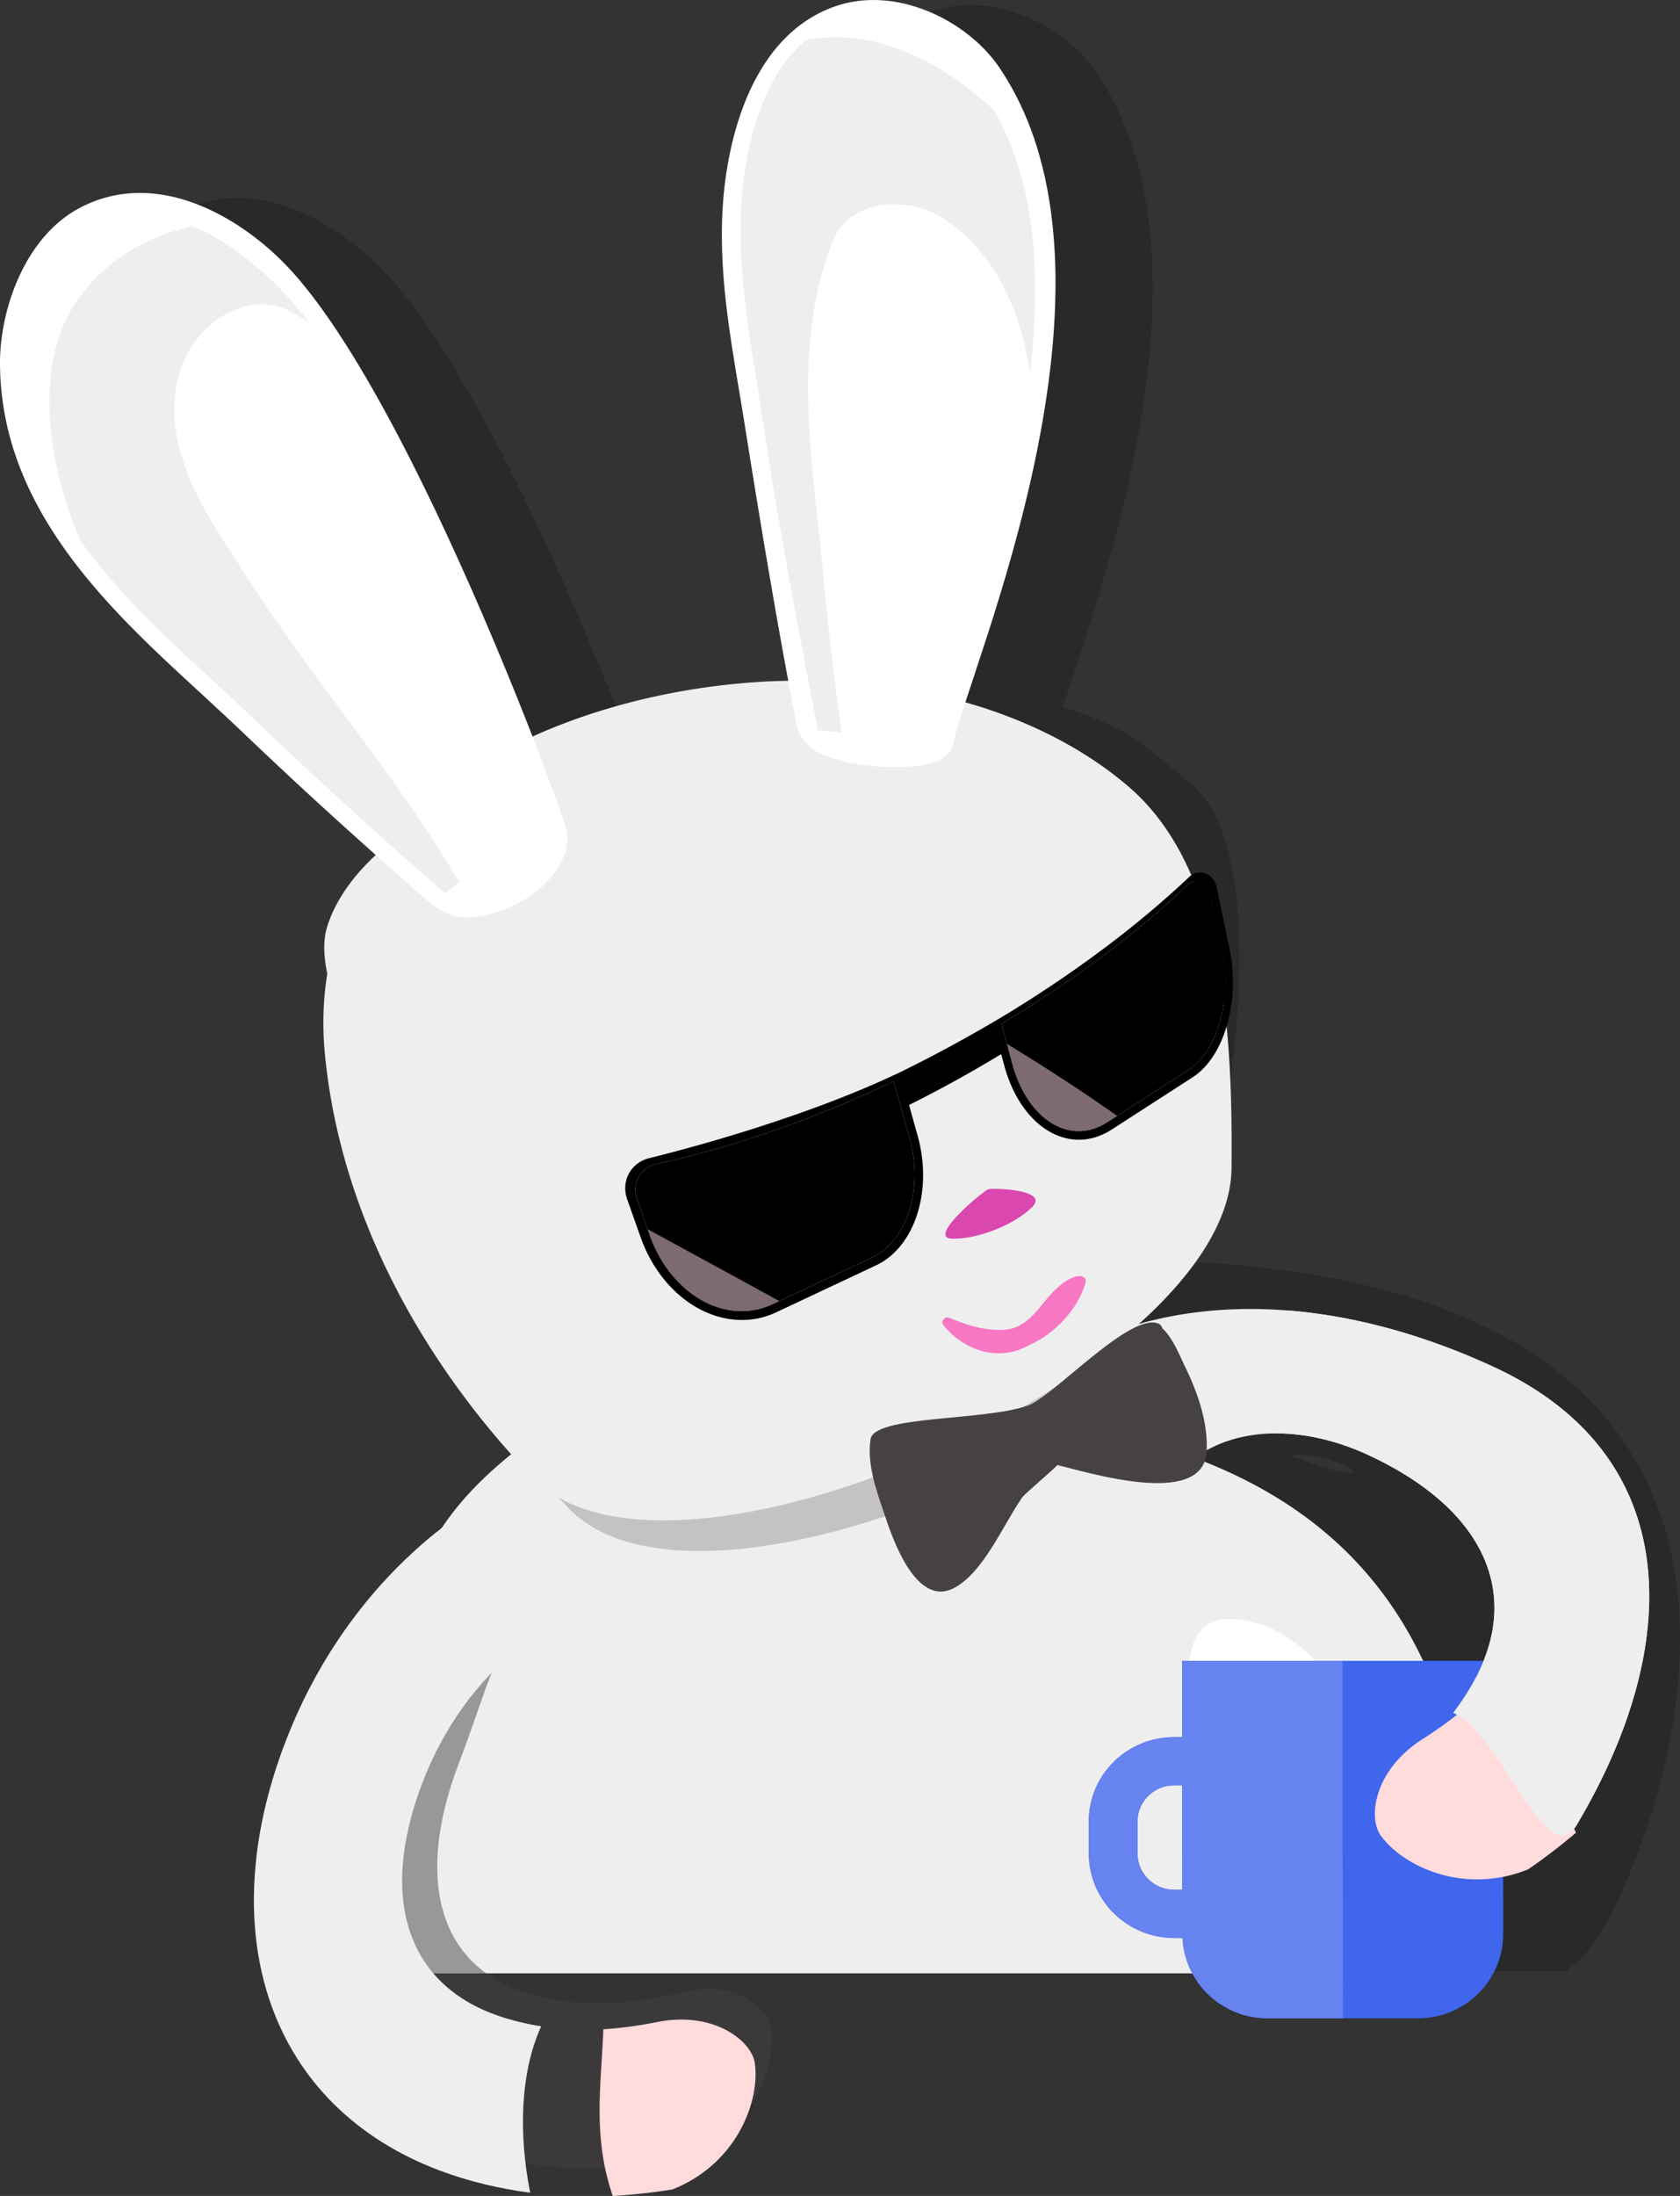 <svg xmlns="http://www.w3.org/2000/svg" width="235" height="307">
    <rect width="100%" height="100%" fill="#333333" stroke="none"/>
    <path opacity=".2"
          d="M180.63 203.503c16.044 6.022 6.054-1.112 0 0zM67.743 251.73c0-26.152 3.629-37.364 16.837-48.284-13.28-15.06-23.523-34.323-25.54-55.41-.2-2.088-.255-4.11-.178-6.069.331-8.437 3.084-15.596 7.466-21.57l-2.44-2.182a687.422 687.422 0 01-16.116-14.9c-3.243-3.096-6.588-6.118-9.893-9.198C26.251 83.272 13.741 70.03 13.597 51.67c-.06-7.557 3.403-17.706 11.015-21.814 10.698-5.775 22.505 1.032 29.29 8.237 12.458 13.23 26.885 46.839 34.185 65.59 10.731-4.86 22.945-7.334 33.967-7.746a88.571 88.571 0 011.8-.047c-2.149-11.535-4.283-24.427-6.156-36.244-1.5-9.464-3.65-19.526-3.014-29.894.616-10.076 4.26-24.076 15.641-28.122 8.564-3.045 18.62 1.935 23.085 8.56 17.497 25.956 1.047 70.876-4.78 88.71 8.407 2.369 11.93 5.468 18.34 11.051 13.613 11.86 1.73 66.312-1.074 66.4 89.45 4.284 70.178 69.054 60.11 89.96-4.107 8.53-6.647 8.312-6.702 9.282H71.407a79.049 79.049 0 01-3.663-23.863z"/>
    <path
        d="M54.147 252.016c0-43.079 9.849-45.622 56.137-73.094-27.778 38.17 101.894-16.472 95.424 96.957H57.81a79.049 79.049 0 01-3.663-23.863z"
        fill="#efeeee"/>
    <path
        d="M195.36 266.668c0 2.813-.17 5.56-.49 8.21h-22.943c-2.406-21.642-11.644-48.55-.182-48.55 13.042 0 23.615 18.06 23.615 40.34z"
        fill="#fff"/>
    <path opacity=".502"
          d="M98.33 197.384l-14.604 25.375c-13.742 1.178-13.523 7.982-19.522 23.69-6.112 15.998-2.947 27.939 8.79 31.955 6.427 2.198 14.357 2.144 22.477.121 7.372-1.812 12.134 2.215 12.44 5.289.526 5.23-2.758 14.06-11.193 17.882-11.457 2.38-22.62 1.945-31.933-1.55-21.728-8.155-28.5-31.802-18.006-58.974 9.384-24.297 29.245-41.365 51.55-43.788z"
          fill="#464142"/>
    <path
        d="M85.703 307c-.462-1.434-.88-2.888-1.167-4.394-1.257-6.632-.381-12.518-.139-18.908 2.476-.173 4.992-.5 7.526-1.013 7.927-1.58 13.225 2.64 13.663 5.748.748 5.289-2.506 14.079-11.515 17.651a81.2 81.2 0 01-8.368.916z"
        fill="#ffdbdc"/>
    <path
        d="M94.379 200.96l-1.284 21.461c-14.857.72-28.065 11.226-34.03 26.868-6.077 15.93-2.232 28.078 10.635 32.522 1.892.654 3.906 1.132 5.996 1.472-2.945 6.509-3.163 15.066-1.531 23.266-4.424-.588-8.665-1.607-12.617-3.09-23.848-8.948-32.014-33.026-21.568-60.084 9.342-24.194 30.296-40.736 54.399-42.416z"
        fill="#efeeee"/>
    <path
        d="M220.436 256.207c-.664-1.342-1.374-2.669-2.216-3.942-3.71-5.608-8.446-9.214-13.078-13.62a58.564 58.564 0 01-6.138 4.473c-6.817 4.343-7.69 11.011-5.837 13.532 3.15 4.29 11.616 8.318 20.595 4.667a81.335 81.335 0 006.674-5.11z"
        fill="#ffdbdc"/>
    <path
        d="M140.735 194.914l21.945 17.611c0-9.995 13.554-16.187 28.846-9.052 15.557 7.257 21.261 18.674 15.049 30.789-.913 1.78-2.035 3.517-3.308 5.207 6.669 2.628 13.066 22.765 17.32 15.6 15.085-25.408 14.904-51.692-11.63-63.963-23.774-10.994-49.63-11.817-68.222 3.808z"
        fill="#efeeee"/>
    <path opacity=".251"
          d="M66.394 194.536c8.539-6.952 20.987-13.848 38.881-24.467-16.168 22.217 21.004 12.99 53.625 23.763-24.377 18.423-65.895 31.024-79.363 17.027-4.762-4.947-9.214-10.42-13.143-16.323z"
          fill="#464142"/>
    <g>
        <path
            d="M45.266 141.253a45.007 45.007 0 00.178 6.068c2.194 22.928 14.111 43.697 29.084 59.255 19.47 20.234 97.564-15.118 97.74-43.287.139-17.228-.587-41.279-14.2-53.138-7.72-6.726-18.07-11.173-28.206-13.213-6.845-1.377-14.28-1.981-21.405-1.715-27.317 1.022-61.959 14.699-63.19 46.03z"
            fill="#efeeee"/>
        <path
            d="M153.451 145.778c-20.937 23.876-73.837 34.89-97.91 9.006-4.887-5.254-11.926-18.308-9.786-25.198C50.4 114.65 76.593 104.18 94.22 102.83c11.62-.89 22.006 2.205 27.412 2.974 10.002 1.421 18.81 4.473 25.04 8.684 9.025 6.1 16.34 18.139 8.394 29.26a26.253 26.253 0 01-1.615 2.029z"
            fill="#efeeee"/>
        <path
            d="M11.015 29.142c10.699-5.775 22.506 1.032 29.29 8.237 17.345 18.42 38.506 76.34 38.938 78.67 1.172 6.34-7.727 12.486-14.42 12.164-2.831-.136-4.684-2.017-6.485-3.584a725.506 725.506 0 01-8.046-7.128 686.787 686.787 0 01-16.115-14.9c-3.243-3.096-6.588-6.118-9.893-9.198C12.655 82.558.145 69.317 0 50.956-.06 43.4 3.404 33.25 11.015 29.142z"
            fill="#fff"/>
        <path opacity=".259"
              d="M11.974 31.573a14.667 14.667 0 015.524-1.682c9.028-.876 17.568 6.434 20.798 9.6 1.762 1.727 3.386 3.605 4.925 5.561a38.76 38.76 0 00-2.656-1.528c-6.078-3.158-13.227 1.78-15.31 8.141-2.696 8.236 1.315 16.47 5.193 22.616 4.446 7.042 9 13.903 13.845 20.435 5.95 8.024 11.91 15.835 17.097 24.006.961 1.515 1.915 3.052 2.885 4.587a52.96 52.96 0 00-2.008 1.566c-9.513-8.277-18.12-16.108-26.278-23.913-2.083-1.993-4.209-3.955-6.34-5.922-1.203-1.11-2.407-2.222-3.606-3.341C14.746 81.142 2.538 68.313 2.463 50.743c-.029-6.91 3.195-15.791 9.511-19.17z"
              fill="#c2bebe"/>
        <path
            d="M10.353 42.686c-4.75 7.43-3.783 17.715-1.849 24.977.716 2.69 1.628 5.3 2.668 7.84-5.066-7.086-8.668-15.185-8.708-24.76-.03-6.91 3.194-15.791 9.51-19.17a14.667 14.667 0 015.524-1.682c3.27-.317 6.492.456 9.424 1.714-6.662 1.5-12.79 5.173-16.569 11.081z"
            fill="#fff"/>
        <g>
            <path
                d="M120.722 106.954c-2.056-.26-4.08-.785-5.958-1.627-1.752-.784-3.017-2.383-3.326-3.961-2.538-12.965-5.12-28.45-7.337-42.434-1.5-9.464-3.649-19.526-3.014-29.894.617-10.076 4.26-24.076 15.642-28.122 8.563-3.045 18.62 1.936 23.085 8.56 20.01 29.684-4.38 84.172-6.5 94.581-.779 3.828-9.035 3.35-12.592 2.897z"
                fill="#fff"/>
            <path opacity=".259"
                  d="M117.05 3.237c2.03-.699 4.254-.81 6.615-.327 4.381.898 9.066 3.893 12.193 7.812 9.477 11.873 9.769 27.288 8.237 41.478-1.253-8.216-4.398-16.21-11.59-21.318-4.99-3.546-13.543-3.367-16.002 2.807-5.922 14.868-2.757 31.342-1.388 46.273a439.354 439.354 0 002.618 22.457 89.857 89.857 0 00-3.32-.34c-2.71-13.857-5.567-28.869-7.93-44.637a475.42 475.42 0 00-.739-4.733c-1.267-7.964-2.591-16.286-2.036-24.602.318-4.798 2.225-21.046 13.342-24.87z"
                  fill="#c2bebe"/>
            <path
                d="M121.787 5.726a23.562 23.562 0 00-8.927-.175 14.091 14.091 0 014.19-2.314c2.03-.699 4.254-.81 6.615-.327 4.381.898 9.066 3.893 12.193 7.812a36.414 36.414 0 013.196 4.724c-4.98-4.69-10.794-8.319-17.267-9.72z"
                fill="#fff"/>
        </g>
        <g>
            <path
                d="M125.885 149.905c.32-.149.632-.299.94-.46 4.023-1.99 8.064-4.18 12.016-6.497.752-.438 1.48-.876 2.206-1.313 9.678-5.923 18.316-12.424 25.35-19.085a2.119 2.119 0 012.223-.435c.778.293 1.37.998 1.55 1.848v.002l1.8 8.594c1.553 7.316-.704 15.185-5.13 18.04l-11.364 7.334c-1.54.98-3.158 1.454-4.845 1.397-4.492-.173-8.485-4.207-10.142-10.33l-.448-1.63a175.636 175.636 0 01-12.779 7.057c-.047.01-.07.034-.106.045l1.193 4.266c2.173 7.68-.365 15.608-5.807 18.162l-13.934 6.548a11.122 11.122 0 01-4.818 1.087c-5.988 0-11.694-4.602-14.164-11.526l-1.797-5.065-.097-.274c-.43-1.204-.348-2.494.225-3.577.574-1.083 1.59-1.866 2.82-2.17 11.45-2.839 25.077-7.196 35.108-12.018zm15.185-3.156l.536 1.993c1.51 5.556 5.049 9.229 9.009 9.383 1.468.066 2.892-.364 4.252-1.219l11.38-7.326c4.092-2.63 6.123-9.96 4.677-16.812l-1.67-7.874v-.001c-.152-.716-.651-1.31-1.309-1.553a1.78 1.78 0 00-1.867.378c-7.082 6.789-15.942 13.423-25.984 19.404l.976 3.627zm-50.191 25.92c2.259 6.38 7.43 10.615 12.842 10.633 1.505.001 2.93-.317 4.304-.954l13.966-6.55c4.946-2.333 7.217-9.65 5.216-16.794l-1.129-3.989-1.084-3.844c-11.11 5.27-22.475 9.244-33.18 11.557-1.07.232-1.967.89-2.479 1.817-.51.927-.59 2.044-.22 3.084l1.764 5.04z"/>
            <path
                d="M140.094 143.121l.976 3.628.536 1.993c1.51 5.555 5.048 9.228 9.009 9.382 1.468.067 2.893-.363 4.252-1.218l11.38-7.326c4.093-2.632 6.123-9.961 4.677-16.812l-1.67-7.875c-.152-.716-.65-1.31-1.308-1.553a1.78 1.78 0 00-1.868.378c-7.081 6.788-15.942 13.422-25.984 19.403zM91.816 162.728c-1.072.232-1.968.89-2.478 1.817-.512.927-.592 2.044-.221 3.084l1.763 5.04c2.258 6.38 7.428 10.615 12.841 10.633a10.06 10.06 0 004.304-.954l13.967-6.55c4.946-2.333 7.217-9.65 5.215-16.794l-1.129-3.988-1.083-3.845c-11.11 5.27-22.475 9.244-33.18 11.557z"/>
            <path
                d="M156.266 156.006l-1.4.9c-1.359.855-2.783 1.285-4.251 1.219-3.96-.154-7.499-3.828-9.009-9.383l-.536-1.993-.22-.816c5.3 3.246 10.48 6.561 15.416 10.073zM109.008 181.886l-.983.461c-1.373.638-2.8.956-4.305.954-5.412-.017-10.584-4.253-12.841-10.633l-.29-.83a8016.928 8016.928 0 0118.42 10.048z"
                fill="#7d6b6f"/>
        </g>
        <path
            d="M133.133 173.164c3.514.134 8.767-1.928 11.244-4.414 2.478-2.487-5.489-2.673-6.127-2.495-.636.179-8.63 6.774-5.117 6.909z"
            fill="#d947af"/>
    </g>
    <path
        d="M123.739 211.76c1.096 3.31 4.409 13.06 9.739 10.234 4.123-2.183 6.872-8.884 9.518-12.661.393-.561 5.067-4.475 4.883-4.518 4.065.93 20.379 6.12 20.9-1.816.27-4.1-1.313-8.527-3.132-12.177-.54-1.096-1.62-3.886-3.06-5.109-.054-.252-.18-.484-.432-.611-3.781-1.98-14.772 10.1-18.319 11.38-6.066 2.193-21.52 1.356-22.06 4.718-.541 3.49.845 7.248 1.963 10.56z"
        fill="#464142"/>
    <path
        d="M165.351 232.187l.008 10.667h-1.137c-6.59 0-11.927 5.28-11.923 11.792l.004 4.494c.004 6.513 5.35 11.792 11.939 11.792h1.164c.305 6.253 5.515 11.233 11.914 11.233h21.021c6.59 0 11.927-5.281 11.922-11.794l-.028-38.184h-44.884zm-6.23 26.953l-.004-4.494c-.002-2.786 2.29-5.053 5.11-5.053h1.137l.01 14.6h-1.137c-2.819 0-5.115-2.267-5.117-5.053z"
        fill="#3f66ed"/>
    <path
        d="M187.792 232.187h-22.44l.007 10.667h-1.137c-6.59 0-11.927 5.28-11.923 11.792l.004 4.494c.004 6.513 5.35 11.792 11.939 11.792h1.164c.305 6.253 5.515 11.233 11.914 11.233h10.509l-.037-49.978zm-22.418 32.007h-1.137c-2.819 0-5.115-2.268-5.117-5.054l-.003-4.494c-.002-2.786 2.29-5.053 5.11-5.053h1.137l.01 14.6z"
        fill="#6783ef"/>
    <path opacity=".498"
          d="M139.675 185.933c-2.784-.091-4.473-.743-6.974-1.726-.553-.217-1.113.526-.778.986 1.738 2.393 6.708 5.809 12.018 2.872 3.638-1.636 6.776-4.956 7.876-8.643.323-1.08-.831-1.254-1.878-.77-4.282 1.98-4.998 7.454-10.264 7.281z"
          fill="#f09"/>
    <path
        d="M220.436 256.207c-.664-1.342-1.374-2.669-2.216-3.942-3.71-5.608-8.446-9.214-13.078-13.62a58.564 58.564 0 01-6.138 4.473c-6.817 4.343-7.69 11.011-5.837 13.532 3.15 4.29 11.616 8.318 20.595 4.667a81.335 81.335 0 006.674-5.11z"
        fill="#ffdbdc"/>
    <path
        d="M177.828 200.404c4.136-.122 8.83.798 13.698 3.07 15.557 7.256 21.261 18.673 15.049 30.788-.913 1.78-2.035 3.517-3.308 5.207 6.669 2.628 13.066 22.765 17.32 15.6 15.085-25.408 14.904-51.692-11.63-63.963-9.45-4.37-19.228-7.132-28.75-7.894a65.66 65.66 0 01-2.379 17.192z"
        fill="#efeeee"/>
</svg>
